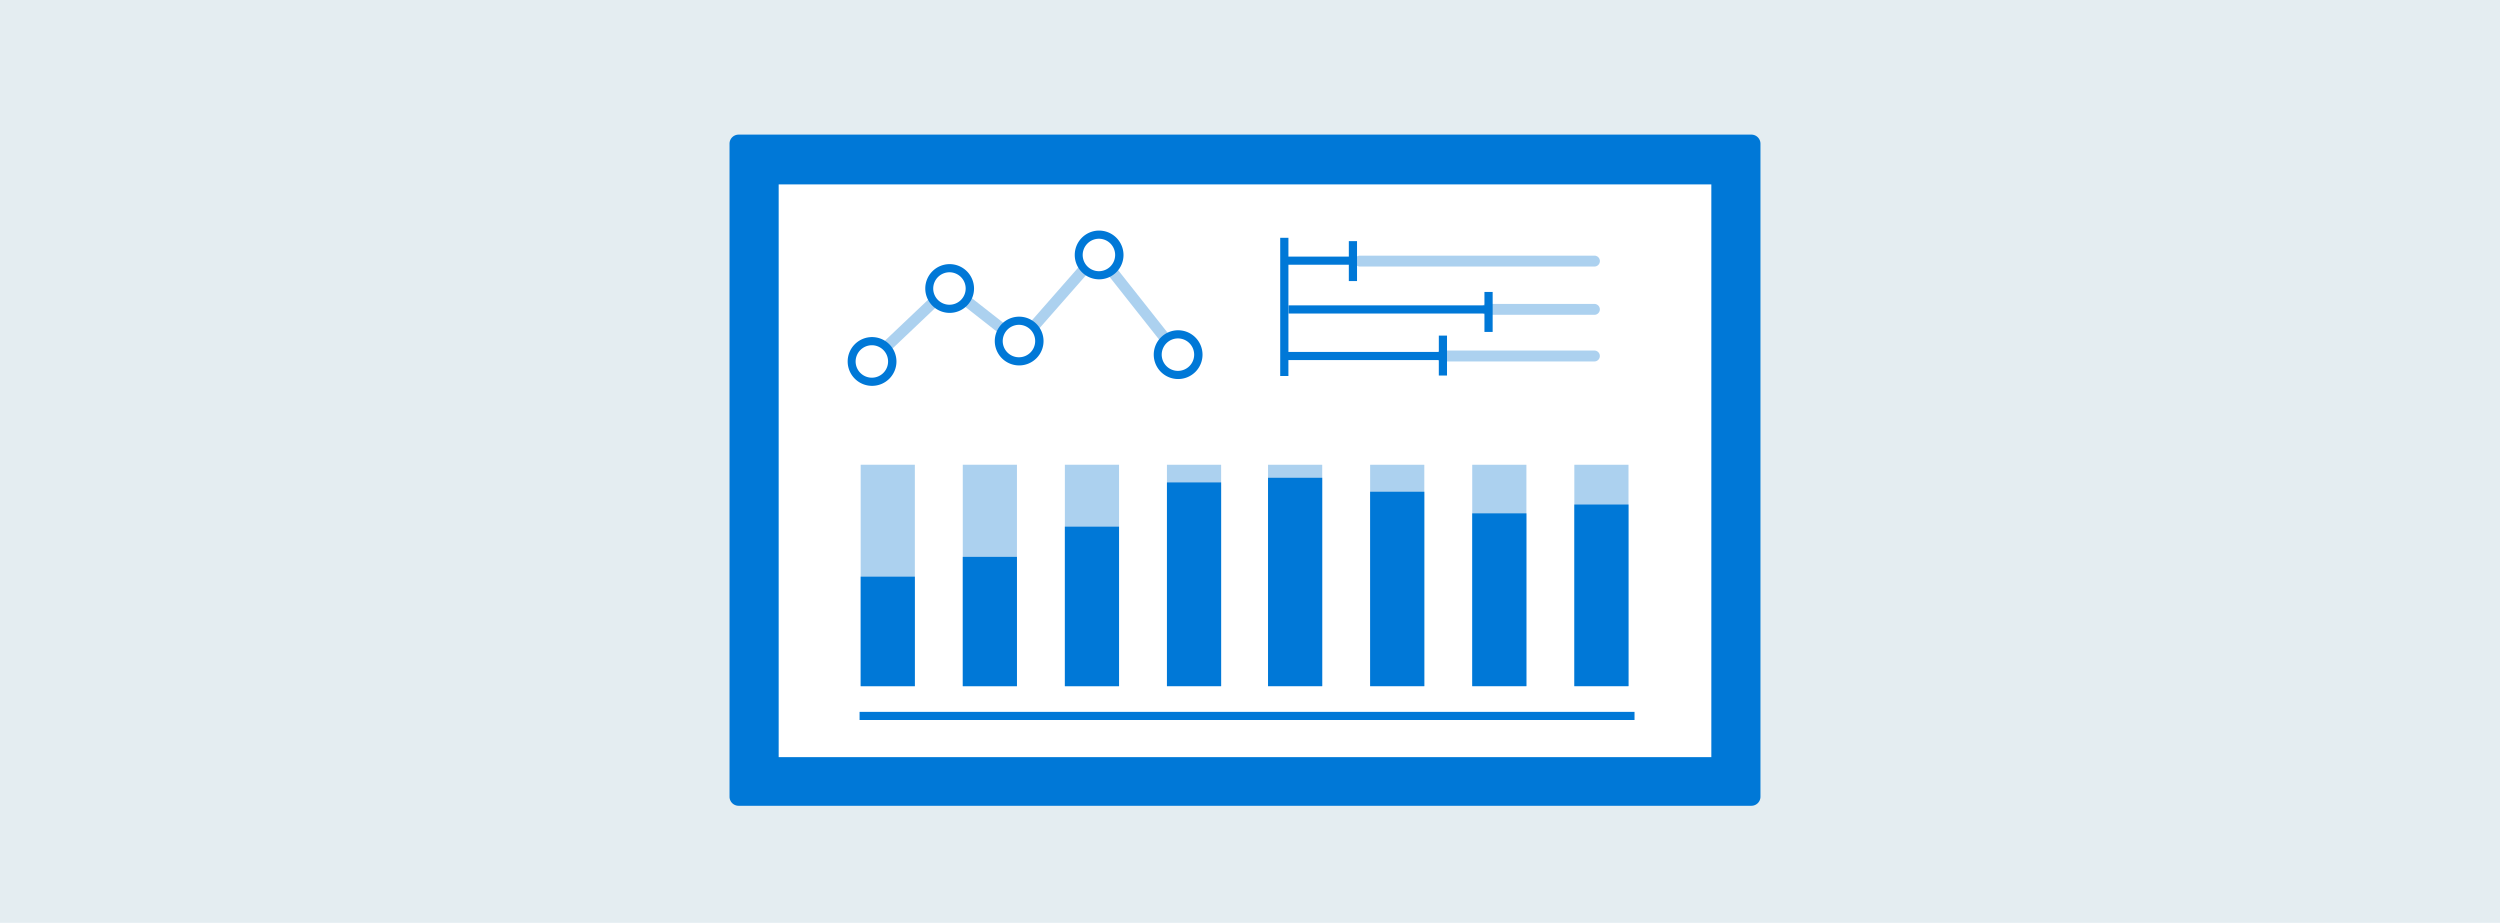 <svg xmlns="http://www.w3.org/2000/svg" viewBox="0 0 298 110">
  <title>2 - graphs</title>
  <g id="background_blue" data-name="background blue">
    <rect width="298" height="110" fill="#e4edf1"/>
  </g>
  <g id="Shapes">
    <g>
      <path d="M89.683,91.338h117.1V18.681H89.683Z" fill="#fff"/>
      <path d="M86.96,17.127a1.082,1.082,0,0,1,1.084-1.079H208.763a1.081,1.081,0,0,1,1.084,1.079V94.97a1.08,1.08,0,0,1-1.084,1.078H88.044A1.081,1.081,0,0,1,86.96,94.97ZM92.818,90.25H203.991V21.978H92.818Z" fill="#0078d7"/>
      <path d="M102.461,85.827h92.375v-.973H102.461Z" fill="#0078d7"/>
      <path d="M151.15,81.792h6.458V55.4H151.15Z" fill="#acd1ef"/>
      <path d="M163.32,81.792h6.458V55.4H163.32Z" fill="#acd1ef"/>
      <path d="M175.49,81.792h6.458V55.4H175.49Z" fill="#acd1ef"/>
      <path d="M187.66,81.792h6.458V55.4H187.66Z" fill="#acd1ef"/>
      <path d="M102.593,81.792h6.458V55.4h-6.458Z" fill="#acd1ef"/>
      <path d="M114.763,81.792h6.458V55.4h-6.458Z" fill="#acd1ef"/>
      <path d="M126.932,81.792h6.458V55.4h-6.458Z" fill="#acd1ef"/>
      <path d="M139.1,81.792h6.458V55.4H139.1Z" fill="#acd1ef"/>
      <path d="M151.15,81.792h6.458V56.951H151.15Z" fill="#0078d7"/>
      <path d="M163.32,81.792h6.458V58.615H163.32Z" fill="#0078d7"/>
      <path d="M175.49,81.792h6.458v-20.6H175.49Z" fill="#0078d7"/>
      <path d="M187.66,81.792h6.458V60.14H187.66Z" fill="#0078d7"/>
      <path d="M102.593,81.792h6.458V68.737h-6.458Z" fill="#0078d7"/>
      <path d="M114.763,81.792h6.458V66.379h-6.458Z" fill="#0078d7"/>
      <path d="M126.932,81.792h6.458V62.775h-6.458Z" fill="#0078d7"/>
      <path d="M139.1,81.792h6.458V57.506H139.1Z" fill="#0078d7"/>
      <path d="M190.051,31.772H162.1a.649.649,0,1,1,0-1.3h27.956a.649.649,0,1,1,0,1.3Z" fill="#acd1ef"/>
      <path d="M190.052,37.528H177.236a.649.649,0,1,1,0-1.3h12.816a.649.649,0,1,1,0,1.3Z" fill="#acd1ef"/>
      <path d="M190.052,43.085h-18.2a.649.649,0,1,1,0-1.3h18.2a.649.649,0,1,1,0,1.3Z" fill="#acd1ef"/>
      <path d="M176.946,34.8v1.6H153.59v.973h23.356v2.193h.978V34.8Z" fill="#0078d7"/>
      <path d="M171.508,40.005V41.95H153.58V31.556h7.2v1.949h.978V28.742h-.978v1.841h-7.2V28.346H152.6V44.818h.978v-1.9h17.928v1.847h.978V40.005Z" fill="#0078d7"/>
      <path d="M103.8,43.752a.649.649,0,0,1-.45-1.118l9.745-9.248,8.367,6.558L130.9,29.187l10.028,12.686a.646.646,0,0,1-.11.91.654.654,0,0,1-.916-.109l-9.055-11.456-9.226,10.508L113.174,35.1l-8.927,8.473A.654.654,0,0,1,103.8,43.752Z" fill="#acd1ef"/>
      <path d="M140.42,44.693a2.42,2.42,0,1,1,2.432-2.419A2.428,2.428,0,0,1,140.42,44.693Z" fill="#fff"/>
      <path d="M140.42,39.367a2.907,2.907,0,1,0,2.921,2.906A2.914,2.914,0,0,0,140.42,39.367Zm0,.973a1.934,1.934,0,1,1-1.944,1.933A1.94,1.94,0,0,1,140.42,40.34Z" fill="#0078d7"/>
      <path d="M103.935,45.506a2.42,2.42,0,1,1,2.433-2.419A2.429,2.429,0,0,1,103.935,45.506Z" fill="#fff"/>
      <path d="M103.935,40.18a2.907,2.907,0,1,0,2.922,2.906A2.915,2.915,0,0,0,103.935,40.18Zm0,.973a1.934,1.934,0,1,1-1.944,1.933A1.941,1.941,0,0,1,103.935,41.153Z" fill="#0078d7"/>
      <path d="M121.469,43.073a2.42,2.42,0,1,1,2.433-2.42A2.429,2.429,0,0,1,121.469,43.073Z" fill="#fff"/>
      <path d="M121.468,37.747a2.906,2.906,0,1,0,2.922,2.906A2.914,2.914,0,0,0,121.468,37.747Zm0,.972a1.934,1.934,0,1,1-1.943,1.934A1.941,1.941,0,0,1,121.468,38.719Z" fill="#0078d7"/>
      <path d="M113.183,36.809a2.42,2.42,0,1,1,2.433-2.419A2.428,2.428,0,0,1,113.183,36.809Z" fill="#fff"/>
      <path d="M113.184,31.484a2.906,2.906,0,1,0,2.921,2.905A2.913,2.913,0,0,0,113.184,31.484Zm0,.972a1.934,1.934,0,1,1-1.944,1.933A1.94,1.94,0,0,1,113.184,32.456Z" fill="#0078d7"/>
      <path d="M131,32.811a2.42,2.42,0,1,1,2.433-2.419A2.429,2.429,0,0,1,131,32.811Z" fill="#fff"/>
      <path d="M131,27.485a2.906,2.906,0,1,0,2.922,2.906A2.914,2.914,0,0,0,131,27.485Zm0,.973a1.934,1.934,0,1,1-1.943,1.933A1.941,1.941,0,0,1,131,28.458Z" fill="#0078d7"/>
    </g>
  </g>
</svg>
